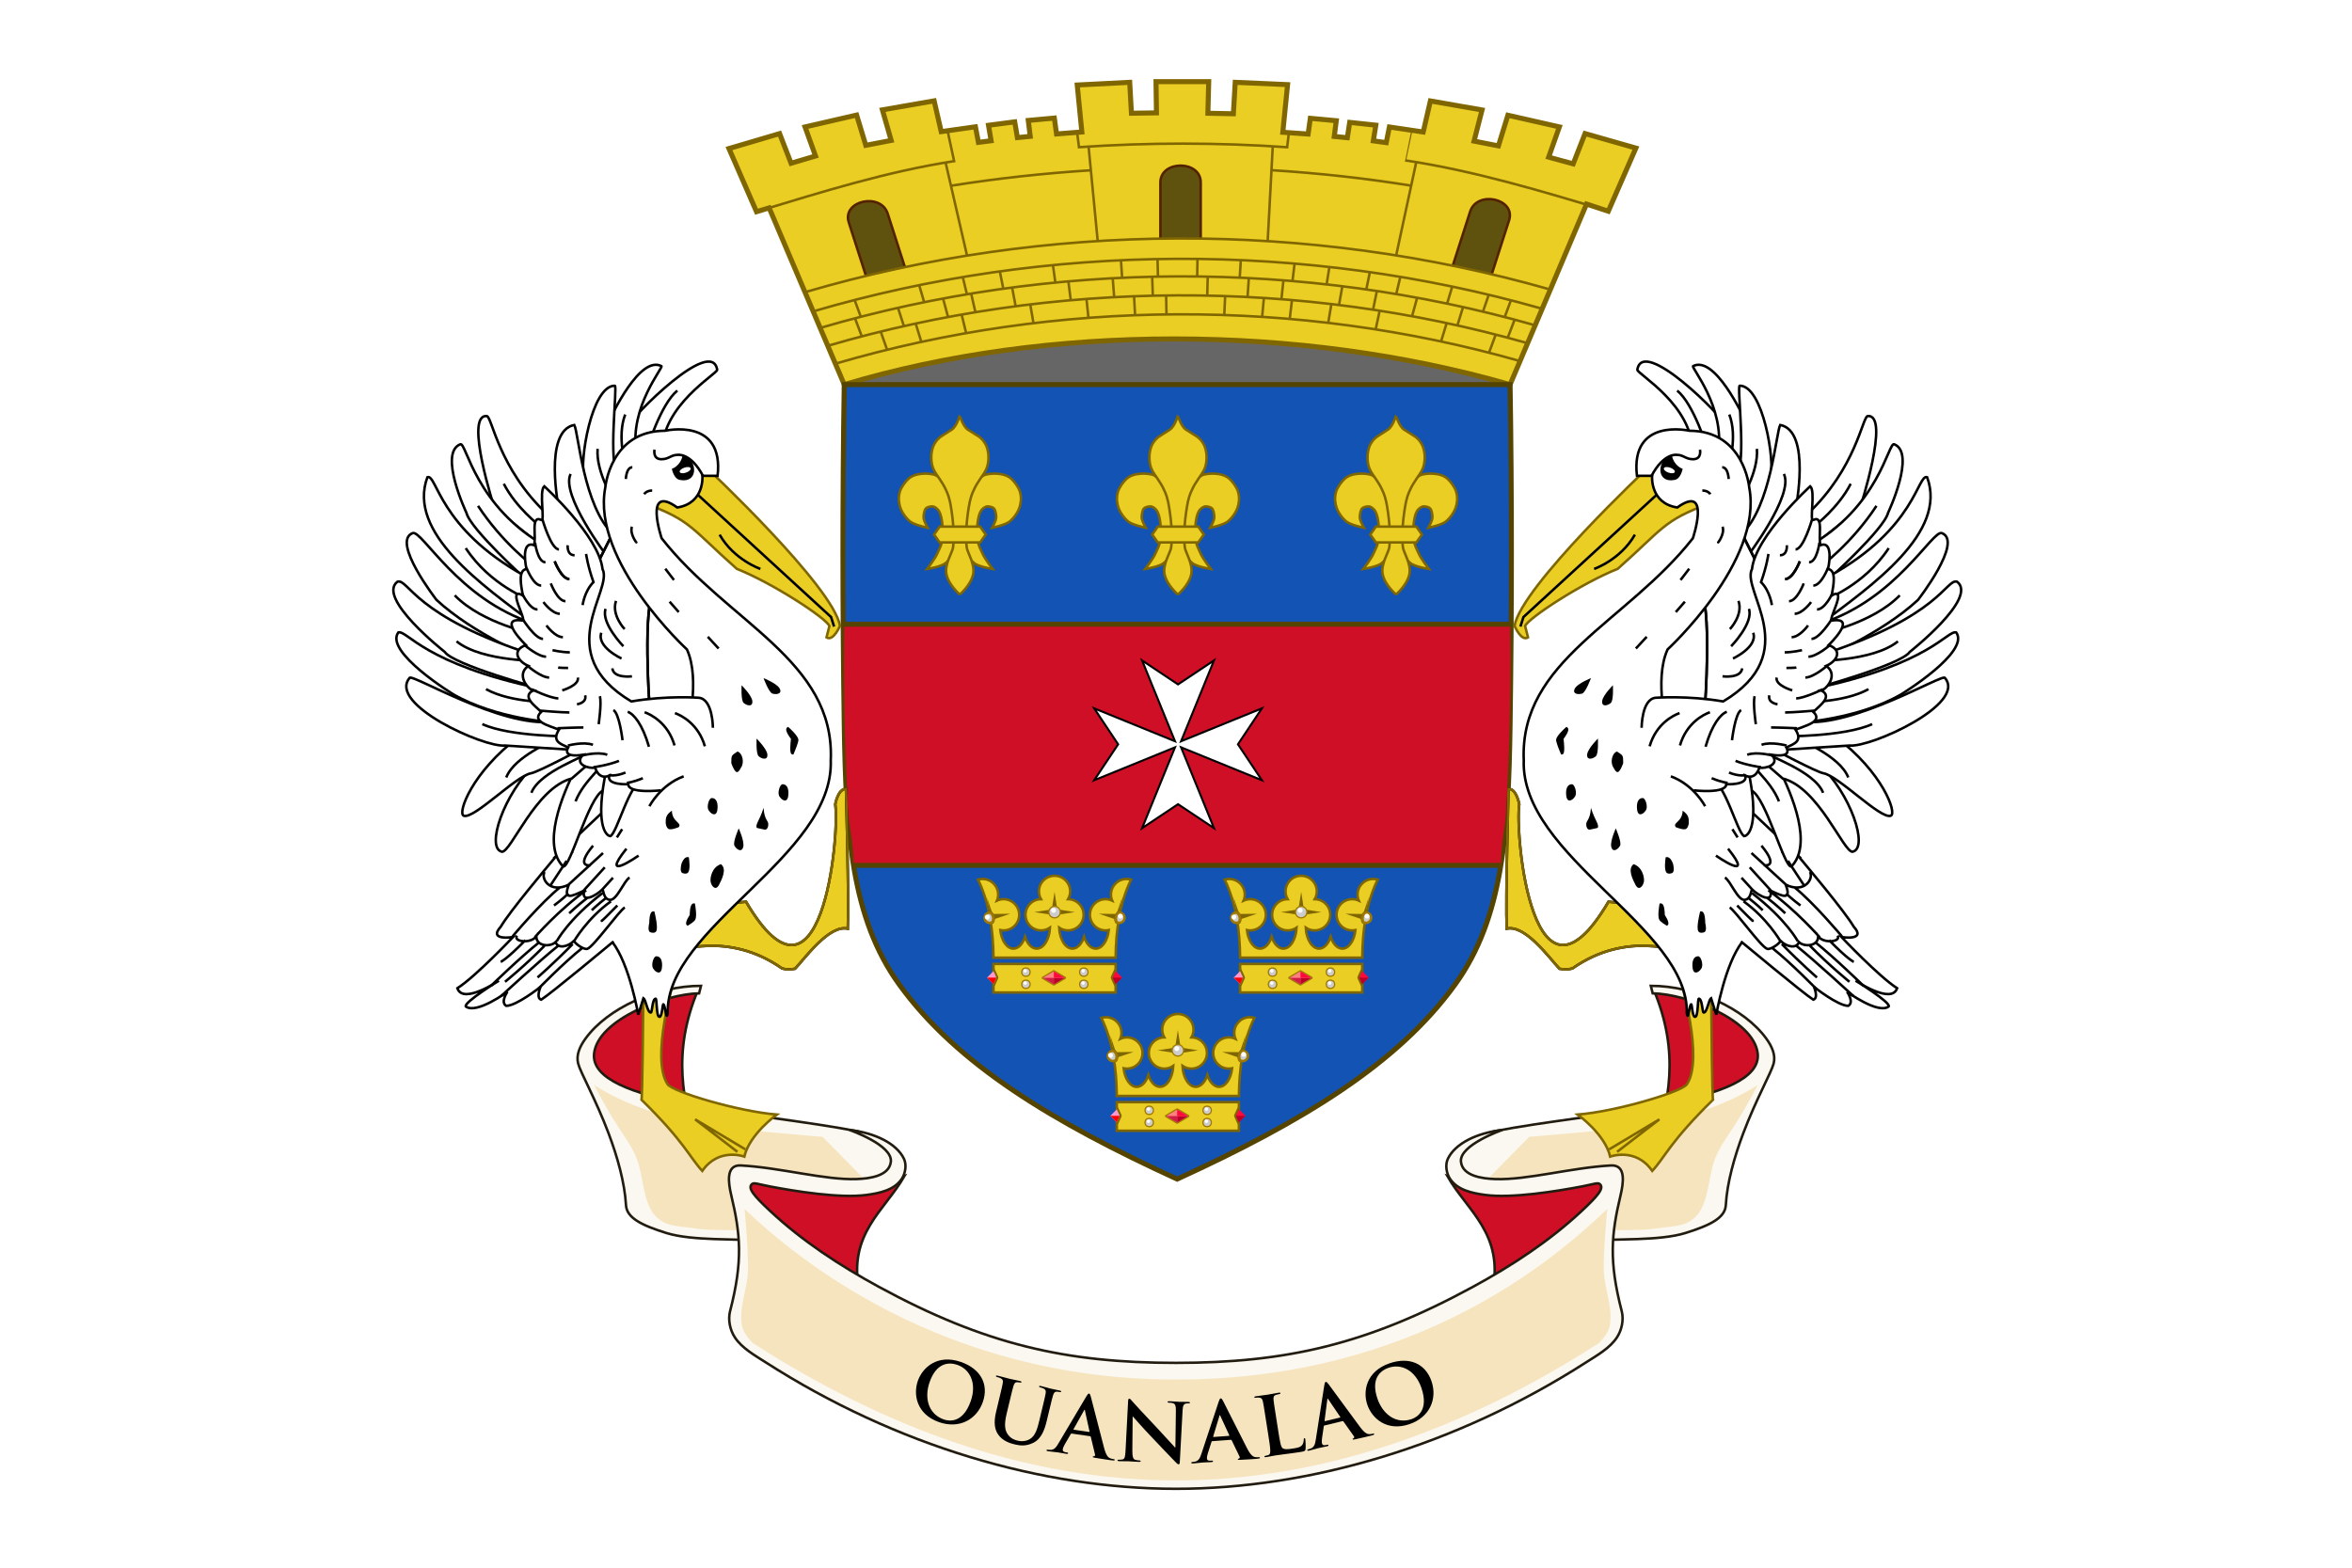 <svg height="300" viewBox="0 0 937.5 625" width="450" xmlns="http://www.w3.org/2000/svg" xmlns:xlink="http://www.w3.org/1999/xlink"><path d="m0 625h937.5v-625h-937.5z" fill="#fff"/><g fill="none"><path d="m659.049 394.35c10.735 25.244 6.121 45.149 0 64.53 15.479-5.609 48.359-21.014 44.419-40.226-6.894-16.818-28.349-20.938-44.419-24.304" fill="#ce0f25"/><path d="m659.049 394.35c10.735 25.244 6.121 45.149 0 64.53 15.479-5.609 48.359-21.014 44.419-40.226-6.894-16.818-28.349-20.938-44.419-24.304z" stroke="#221b0f"/><path d="m604.198 503.635c9.756-3.152 16.456-6.744 32.61-8.985 6.658-.923 24.596.161 34.996-3.075 10.015-3.12 15.813-6.081 16.099-11.106.509-9.006 3.43-19.321 6.961-28.685 5.036-13.362 11.151-24.134 12.095-27.744.891-3.404-.64-6.816-2.896-9.945-8.792-12.194-28.496-21.087-46.054-21.066l.746 2.989c13.518.245 40.244 10.371 41.851 23.915 2.423 20.399-66.544 23.491-104.855 31.064 0 0-9.878 2.456-13.244 5.93-2.384 2.456-3.599 8.816-1.119 11.172 17.52 16.648 22.81 35.536 22.81 35.536" fill="#faf8f0"/><path d="m604.198 503.635c9.756-3.152 16.456-6.744 32.61-8.985 6.658-.923 24.596.161 34.996-3.075 10.015-3.12 15.813-6.081 16.099-11.106.509-9.006 3.43-19.321 6.961-28.685 5.036-13.362 11.151-24.134 12.095-27.744.891-3.404-.64-6.816-2.896-9.945-8.792-12.194-28.496-21.087-46.054-21.066l.746 2.989c13.518.245 40.244 10.371 41.851 23.915 2.423 20.399-66.544 23.491-104.855 31.064 0 0-9.878 2.456-13.244 5.93-2.384 2.456-3.599 8.816-1.119 11.172 17.52 16.648 22.81 35.536 22.81 35.536z" stroke="#221b0f"/><path d="m700.591 432.568c-25.791 16.68-60.626 17.901-91.055 20.664l-19.374 19.696 17.76 26.156s19.784-6.49 30.028-8.074c7.24-1.117 15.374-.115 22.601-1.29 6.188-1.007 11.685-.457 15.823-5.167 4.81-5.48 4.564-15.445 7.103-22.28 1.62-4.356 4.209-7.956 7.579-13.121 5.401-8.283 9.535-16.584 9.535-16.584" fill="#f6e4be"/><path d="m594.856 514.846c4.751-22.985-10-32.042-17.935-45.961 0 0 8.549 3.504 13.076 4.109 8.494 1.134 13.394.96 25.681-1.019 10.059-1.621 18.512-6.689 25.515-3.465.973.448 1.72 1.554 1.867 2.617.454 3.278-1.45 6.64-3.362 9.341-10.493 14.808-44.842 34.378-44.842 34.378" fill="#ce0f25"/><path d="m594.856 514.846c4.751-22.985-10-32.042-17.935-45.961 0 0 8.549 3.504 13.076 4.109 8.494 1.134 13.394.96 25.681-1.019 10.059-1.621 18.512-6.689 25.515-3.465.973.448 1.72 1.554 1.867 2.617.454 3.278-1.45 6.64-3.362 9.341-10.493 14.808-44.842 34.378-44.842 34.378z" stroke="#221b0f"/><path d="m278.37 394.35c-10.736 25.244-6.121 45.149 0 64.53-15.479-5.609-48.36-21.014-44.417-40.226 6.894-16.818 28.347-20.938 44.417-24.304" fill="#ce0f25"/><path d="m278.37 394.35c-10.736 25.244-6.121 45.149 0 64.53-15.479-5.609-48.36-21.014-44.417-40.226 6.894-16.818 28.347-20.938 44.417-24.304z" stroke="#221b0f"/><path d="m333.22 503.635c-9.757-3.152-16.455-6.744-32.608-8.985-6.66-.923-24.596.161-34.996-3.075-10.016-3.12-15.816-6.081-16.1-11.106-.51-9.006-3.431-19.321-6.961-28.685-5.039-13.362-11.154-24.134-12.096-27.744-.89-3.404.64-6.816 2.898-9.945 8.792-12.194 28.499-21.087 46.054-21.066l-.747 2.989c-13.516.245-40.242 10.371-41.851 23.915-2.423 20.399 66.544 23.491 104.856 31.064 0 0 9.876 2.456 13.244 5.93 2.384 2.456 3.599 8.816 1.117 11.172-17.517 16.648-22.81 35.536-22.81 35.536" fill="#faf8f0"/><path d="m333.22 503.635c-9.757-3.152-16.455-6.744-32.608-8.985-6.66-.923-24.596.161-34.996-3.075-10.016-3.12-15.816-6.081-16.1-11.106-.51-9.006-3.431-19.321-6.961-28.685-5.039-13.362-11.154-24.134-12.096-27.744-.89-3.404.64-6.816 2.898-9.945 8.792-12.194 28.499-21.087 46.054-21.066l-.747 2.989c-13.516.245-40.242 10.371-41.851 23.915-2.423 20.399 66.544 23.491 104.856 31.064 0 0 9.876 2.456 13.244 5.93 2.384 2.456 3.599 8.816 1.117 11.172-17.517 16.648-22.81 35.536-22.81 35.536z" stroke="#221b0f"/><path d="m236.83 432.568c25.79 16.68 60.625 17.901 91.054 20.664l19.372 19.696-17.759 26.156s-19.785-6.49-30.029-8.074c-7.239-1.117-15.37-.115-22.601-1.29-6.188-1.007-11.686-.457-15.821-5.167-4.81-5.48-4.564-15.445-7.104-22.28-1.617-4.356-4.207-7.956-7.579-13.121-5.399-8.283-9.533-16.584-9.533-16.584" fill="#f6e4be"/><path d="m342.561 514.846c-4.749-22.985 10-32.042 17.938-45.961 0 0-8.55 3.504-13.08 4.109-8.49 1.134-13.391.96-25.679-1.019-10.057-1.621-18.513-6.689-25.514-3.465-.974.448-1.722 1.554-1.869 2.617-.454 3.278 1.45 6.64 3.362 9.341 10.496 14.808 44.842 34.378 44.842 34.378" fill="#ce0f25"/><path d="m342.561 514.846c-4.749-22.985 10-32.042 17.938-45.961 0 0-8.55 3.504-13.08 4.109-8.49 1.134-13.391.96-25.679-1.019-10.057-1.621-18.513-6.689-25.514-3.465-.974.448-1.722 1.554-1.869 2.617-.454 3.278 1.45 6.64 3.362 9.341 10.496 14.808 44.842 34.378 44.842 34.378z" stroke="#221b0f"/><path d="m305.291 543.188c-4.464-2.861-9.549-5.693-12.377-9.996-1.949-2.965-2.796-7.039-1.904-10.474 5.216-20.094 4.106-30.854.49-46.069-1.167-4.917-2.358-12.341 3.794-12.01 15.78.851 33.471 5.886 46.178 5.431 5.191-.189 12.95-1.221 13.616-6.881.791-6.723-16.472-12.695-16.472-12.695 10.261 1.178 18.752 5.424 21.666 11.428 1.184 2.441.635 5.897-.894 8.141-3.009 4.423-8.734 5.621-14.034 6.331-10.558 1.425-28.455-1.47-38.575-3.412-4.577-.878-6.177-1.598-6.976-.971-2.002 1.577.731 4.762 7.103 10.72 12.891 12.055 27.917 21.872 43.424 30.307 42.229 22.967 74.524 30.305 118.381 30.305 43.855 0 76.149-7.337 118.38-30.305 15.506-8.435 30.531-18.253 43.423-30.307 6.372-5.957 9.108-9.143 7.1-10.72-.794-.626-2.395.094-6.974.971-10.12 1.943-28.017 4.837-38.576 3.413-5.296-.71-11.024-1.909-14.033-6.331-1.529-2.244-2.077-5.7-.891-8.141 2.914-6.004 11.402-10.25 21.664-11.427 0 0-17.262 5.973-16.471 12.695.665 5.66 8.424 6.693 13.615 6.881 12.709.455 30.396-4.58 46.179-5.431 6.152-.331 4.962 7.092 3.792 12.01-3.616 15.215-4.728 25.975.491 46.069.89 3.435.042 7.509-1.905 10.474-2.827 4.304-7.911 7.135-12.378 9.996-51.901 33.279-110.235 50.366-163.416 50.366-53.183-.001-111.518-17.089-163.42-50.368" fill="#faf8f0"/><path d="m305.291 543.188c-4.464-2.861-9.549-5.693-12.377-9.996-1.949-2.965-2.796-7.039-1.904-10.474 5.216-20.094 4.106-30.854.49-46.069-1.167-4.917-2.358-12.341 3.794-12.01 15.78.851 33.471 5.886 46.178 5.431 5.191-.189 12.95-1.221 13.616-6.881.791-6.723-16.472-12.695-16.472-12.695 10.261 1.178 18.752 5.424 21.666 11.428 1.184 2.441.635 5.897-.894 8.141-3.009 4.423-8.734 5.621-14.034 6.331-10.558 1.425-28.455-1.47-38.575-3.412-4.577-.878-6.177-1.598-6.976-.971-2.002 1.577.731 4.762 7.103 10.72 12.891 12.055 27.917 21.872 43.424 30.307 42.229 22.967 74.524 30.305 118.381 30.305 43.855 0 76.149-7.337 118.38-30.305 15.506-8.435 30.531-18.253 43.423-30.307 6.372-5.957 9.108-9.143 7.1-10.72-.794-.626-2.395.094-6.974.971-10.12 1.943-28.017 4.837-38.576 3.413-5.296-.71-11.024-1.909-14.033-6.331-1.529-2.244-2.077-5.7-.891-8.141 2.914-6.004 11.402-10.25 21.664-11.427 0 0-17.262 5.973-16.471 12.695.665 5.66 8.424 6.693 13.615 6.881 12.709.455 30.396-4.58 46.179-5.431 6.152-.331 4.962 7.092 3.792 12.01-3.616 15.215-4.728 25.975.491 46.069.89 3.435.042 7.509-1.905 10.474-2.827 4.304-7.911 7.135-12.378 9.996-51.901 33.279-110.235 50.366-163.416 50.366-53.183-.001-111.518-17.089-163.42-50.368z" stroke="#221b0f"/><path d="m637.419 535.408s3.499-3.49 4.145-6.447c1.611-7.385-2.131-15.006-2.303-22.563-.185-8.148 1.383-24.404 1.383-24.404-20.186 19.274-75.825 68.013-171.934 68.013-93.4 0-151.749-48.739-171.935-68.013 0 0 1.565 16.256 1.381 24.404-.17 7.556-3.915 15.178-2.301 22.563.645 2.958 4.143 6.448 4.143 6.448 52.923 33.996 109.461 54.795 168.712 54.795 59.249-.001 115.788-20.8 168.709-54.796" fill="#f6e4be"/></g><path d="m365.845 550.515c1.832-5.256 7.756-10.813 17.201-7.524 7.839 2.731 11.168 8.888 8.714 15.929-2.452 7.039-9.43 10.85-17.426 8.066-9.036-3.147-10.385-11.03-8.489-16.471m21.111 8.006c2.399-6.886-.174-12.572-5.338-14.371-3.62-1.261-8.43-.731-11.098 6.925-2.227 6.395-.374 12.729 5.671 14.831 2.205.77 7.669 1.502 10.765-7.385"/><path d="m398.135 558.267c1.155-4.813 1.368-5.697 1.545-6.727.195-1.091.056-1.659-.961-2.138-.245-.126-.787-.29-1.241-.399-.356-.085-.536-.193-.484-.418.054-.22.296-.23.783-.11 1.719.41 3.737.996 4.71 1.229.779.188 2.844.583 4.011.859.487.117.699.236.646.456-.054.224-.264.24-.589.16-.355-.082-.557-.1-.961-.128-.915-.052-1.304.423-1.634 1.515-.307.997-.521 1.884-1.675 6.696l-1.064 4.431c-1.101 4.59-.624 6.745.661 8.395 1.178 1.519 2.639 2.004 3.741 2.269 1.428.341 3.284.319 4.885-.639 2.201-1.311 2.982-4.137 3.764-7.397l.95-3.958c1.154-4.811 1.366-5.697 1.545-6.726.194-1.092.056-1.661-.961-2.138-.245-.125-.789-.29-1.144-.375-.357-.086-.537-.198-.484-.418.053-.223.295-.23.75-.12 1.653.396 3.673.981 3.705.989.389.095 2.455.489 3.72.79.454.109.665.226.612.448-.054.223-.264.24-.652.145-.356-.085-.559-.1-.964-.13-.912-.051-1.301.424-1.632 1.516-.307.999-.52 1.884-1.675 6.695l-.813 3.388c-.842 3.516-2.096 7.164-5.366 8.79-2.765 1.38-5.184 1.167-7.291.664-1.719-.413-4.809-1.255-6.673-3.913-1.305-1.852-1.975-4.491-.874-9.081z"/><path d="m427.129 571.524c-.165-.025-.24.031-.334.215l-2.416 4.159c-.445.759-.72 1.509-.776 1.897-.084.579.153 1.04 1.176 1.188l.495.07c.396.056.485.135.459.329-.037.258-.245.294-.607.241-1.056-.153-2.463-.45-3.485-.598-.363-.052-2.191-.216-3.908-.462-.429-.061-.618-.153-.581-.412.029-.194.169-.239.434-.201.296.044.764.079 1.031.083 1.548.025 2.331-.981 3.222-2.497l11.15-18.791c.53-.879.779-1.204 1.107-1.156.298.042.454.361.679 1.15.537 1.886 3.967 15.532 5.378 20.734.838 3.081 1.73 3.668 2.399 3.929.481.167.972.27 1.369.326.264.038.424.095.391.321-.036.258-.343.28-1.564.102-1.189-.17-3.598-.515-6.229-.959-.589-.115-.985-.172-.952-.399.027-.193.169-.239.504-.224.24-.031.513-.288.403-.698l-1.688-7.019c-.043-.169-.132-.25-.298-.271zm6.962-.647c.166.025.214-.066.192-.169l-1.832-8.354c-.014-.134-.022-.3-.123-.315-.097-.014-.187.138-.239.265l-4.17 7.46c-.051.122-.033.225.1.244z"/><path d="m451.349 578.297c-.025 2.54.378 3.401 1.036 3.654.559.214 1.191.27 1.724.288.366.016.565.089.557.282-.01.259-.311.315-.777.299-2.166-.079-3.495-.225-4.129-.246-.3-.011-1.869.028-3.601-.034-.434-.015-.732-.057-.721-.351.006-.195.21-.254.542-.241.433.016 1.034.005 1.505-.109.876-.23 1.043-1.167 1.179-3.996l.991-19.151c.024-.65.14-1.101.472-1.089.366.014.653.446 1.196 1.05.385.441 5.261 5.826 9.955 10.719 2.186 2.295 6.515 7.141 7.063 7.683l.167.005.193-14.619c.039-1.985-.239-2.614-1.026-2.969-.493-.211-1.292-.242-1.757-.259-.401-.013-.531-.115-.524-.311.01-.26.378-.28.878-.26 1.731.063 3.329.219 4.025.244.368.014 1.639-.039 3.27.017.435.015.768.06.757.321-.007.194-.211.286-.61.27-.334-.012-.601-.022-1.005.063-.943.226-1.232.901-1.333 2.721l-1.107 20.513c-.026.716-.167 1.005-.469.994-.366-.013-.754-.386-1.107-.758-2.029-2.028-6.139-6.443-9.482-9.917-3.506-3.644-7.06-7.746-7.638-8.386l-.1-.003z"/><path d="m483.181 574.563c-.169.014-.229.081-.281.283l-1.472 4.578c-.273.836-.383 1.627-.353 2.019.041.584.371.984 1.404.907l.499-.035c.396-.028.503.027.516.224.019.259-.175.339-.541.365-1.064.078-2.502.084-3.533.161-.365.024-2.189.255-3.916.381-.431.033-.636-.018-.656-.279-.013-.194.114-.269.381-.29.3-.02.762-.085 1.025-.138 1.516-.307 2.066-1.456 2.614-3.128l6.88-20.739c.331-.971.505-1.342.837-1.367.3-.022.52.256.908.98.926 1.727 7.195 14.326 9.681 19.106 1.479 2.83 2.475 3.215 3.185 3.328.505.06 1.007.057 1.406.028.268-.02.435 0 .452.227.018.261-.276.346-1.509.438-1.195.086-3.623.264-6.288.39-.6.014-1.002.041-1.016-.185-.015-.195.114-.269.444-.328.228-.081.44-.39.244-.768l-3.147-6.495c-.079-.159-.184-.214-.349-.204zm6.665-2.116c.166-.014.191-.113.152-.208l-3.575-7.769c-.043-.128-.09-.289-.189-.281s-.155.174-.176.306l-2.481 8.178c-.024.134.018.229.15.219z"/><path d="m509.529 570.608c.65 4.115.999 6.334 1.781 6.804.635.396 1.527.486 4.095.081 1.746-.274 3.027-.509 3.714-1.506.329-.481.583-1.445.551-2.066-.011-.291.024-.497.289-.537.229-.039.286.119.347.503.056.355.206 2.804.088 3.78-.085.737-.225.925-1.939 1.194-2.37.371-4.094.576-5.58.781-1.493.166-2.684.319-4.034.534-.363.056-1.088.173-1.872.328-.757.119-1.604.319-2.263.422-.429.068-.675.006-.711-.217-.024-.162.091-.279.488-.341.494-.079.879-.204 1.166-.315.639-.232.691-.968.676-1.919-.049-1.378-.448-3.917-.912-6.876l-.891-5.661c-.768-4.889-.909-5.79-1.137-6.807-.236-1.083-.581-1.556-1.704-1.609-.275-.025-.674.005-1.103.074-.363.054-.569.023-.605-.201-.035-.225.185-.325.679-.405 1.549-.244 3.638-.474 4.528-.612.791-.126 3.179-.601 4.466-.802.46-.073.701-.045.735.181.037.225-.151.321-.545.384-.364.056-.886.171-1.271.299-.864.299-1.041.888-.93 2.024.096 1.04.237 1.941 1.006 6.83z"/><path d="m527.885 568.32c-.16.04-.209.119-.23.324l-.699 4.759c-.132.87-.11 1.667-.018 2.046.137.57.529.91 1.534.667l.486-.117c.389-.096.502-.054.547.134.061.254-.119.364-.474.451-1.037.251-2.452.493-3.459.738-.356.086-2.116.611-3.802 1.02-.42.103-.631.086-.691-.167-.045-.189.069-.284.327-.347.291-.069.739-.21.99-.306 1.445-.55 1.8-1.775 2.064-3.515l3.381-21.584c.166-1.01.276-1.409.6-1.486.291-.069.555.166 1.055.816 1.2 1.552 9.452 12.95 12.69 17.258 1.923 2.55 2.969 2.766 3.69 2.759.506-.024 1-.109 1.39-.204.26-.061.43-.071.484.151.059.254-.215.388-1.415.677-1.166.282-3.531.855-6.14 1.421-.591.109-.98.203-1.034-.019-.048-.189.069-.285.384-.395.212-.119.37-.459.116-.799l-4.173-5.889c-.103-.141-.216-.182-.376-.143zm6.229-3.183c.162-.039.171-.141.116-.228l-4.804-7.075c-.06-.119-.134-.27-.23-.246-.096.025-.125.198-.128.33l-1.1 8.472c-.004.134.054.222.183.19z"/><path d="m545.004 560.026c-1.8-5.266-.558-13.291 8.909-16.526 7.857-2.681 14.272.115 16.683 7.17 2.409 7.055-.735 14.355-8.75 17.09-9.056 3.096-14.98-2.279-16.842-7.734m21.562-6.706c-2.358-6.901-7.889-9.794-13.064-8.025-3.629 1.237-7.089 4.621-4.47 12.291 2.188 6.409 7.553 10.253 13.611 8.184 2.209-.754 6.966-3.546 3.923-12.45"/><path d="m600.99 134.593h-264.476v18.726h264.476z" fill="#666"/><path d="m600.99 134.593h-264.476v18.726h264.476z" fill="none" stroke="#520"/><g fill="#5e520e" stroke="#520"><path d="m336.514 153.318-29.936-70.443-5.031 1.529-10.99-25.175 20.187-5.964 4.571 11.818 9.746-2.889-4.171-11.585 20.56-4.742 3.655 12.07 10.121-1.949-3.503-12.188 20.62-3.595 2.823 12.279 13.641-1.932 1.185 6.206 5.063-.641-1.04-6.175 10.45-1.36 1.066 6.281 5.11-.515-.769-6.331 10.382-.948.872 6.326 10.099-.775-1.841-18.731 20.92-1.069.684 12.324 9.976-.152-.18-12.441 21.006.001-.323 12.592 10.155.208.739-12.533 20.871.917-1.906 18.997 10.095.699.876-6.261 10.35.95-.821 6.271 5.219.511.944-6.116 10.415 1.115-1 6.25 5.158.716 1.247-6.245 13.487 1.995 2.859-12.379 20.592 3.594-3.194 12.415 9.72 1.908 3.766-12.221 20.524 4.649-4.271 12.059 9.779 2.671 4.725-12.066 20.263 5.779-10.989 25.176-8.674-2.857-30.483 71.973c-84.189-24.222-184.104-24.323-265.399-.001" fill="#eace24" stroke="#806600" stroke-width="2"/><path d="m462.536 95.047v-22.326c0-8.93 16.066-8.93 16.066 0v22.326"/><path d="m345.25 110.217-6.93-21.565c-2.771-8.625 12.746-12.092 15.519-3.466l6.929 21.565"/><path d="m579.064 105.929 6.929-21.564c2.775-8.626 18.29-5.16 15.519 3.465l-6.931 21.565"/><path d="m514.974 119.629-.915 7.759m-180.992 17.585c88.135-25.836 184.129-26.221 272.559-1.09m-275.756-5.987c90.111-26.456 188.276-26.865 278.703-1.165m-281.552-6.015c92.091-27.003 192.401-27.375 284.776-1.056m-287.687-5.514c93.783-27.525 195.94-27.951 290.05-1.212m-64.204.807-1.609 7.573m47.759 2.274-2.605 7.077m-16.872-11.816-2.204 7.189m-25.601-20.042-1.526 7.467m17.573-4.766-1.971 7.166m20.266-3.454-2.198 7.155m22.742-2.061-2.72 7.089m-22.142-20.316-1.96 6.535m25.408-1.22-2.536 6.84m-6.342-8.928-2.266 6.595m-33.02-13.54-1.626 6.79m-10.438-9.068-1.464 7.136m-40.835 3.524-.689 7.505m27.589-5.137-1.236 7.325m-31.647-17.767-.525 7.583m14.328-6.814-.804 7.483m24.235-4.805-1.284 7.229m-3.831-15.16-1.091 6.825m-12.795-8.075-.854 7.013m-20.546-8.799-.442 7m-129.146 18.778 2.147 6.95m121.167-18.048-.356 7.741m-136.884 6.596 2.505 7.096m79.461-20.279.79 7.59m18.186-8.426.397 7.355m-41.808-4.455 1.295 7.516m52.895-10.734.135 7.47m-81.654-.092 1.8 7.411m-27.173-10.098 2.351 7.265m15.617-10.97 1.938 7.189m9.263-9.159 1.699 7.427m14.613-9.89 1.386 7.331m21.084-9.548.944 7.518m16.71-8.856.589 7.699m15.14-8.234.246 7.474m21.902-7.933-.21 7.471m-140.382 9.467 2.734 7.245m133.758-31.169-.118 7.185m-15.818-6.994.184 6.9m-14.752-6.331.457 6.908m-27.547-4.82.981 7m-22.152-4.612 1.342 6.74m-16.139-4.562 1.655 6.865m-19.03-3.658 1.927 6.596m-27.806-1.049 2.599 7.026m213.407-24.418 8.036-37.306m-243.474 51.917c95.924-28.114 200.404-28.491 296.615-1.075m-110.877-47.511c18.643 1.164 37.333 3.221 55.693 6.163m-48.753-21.106-.69 5.793c-27.5-1.91-55.476-1.919-82.977-.013l-.737-5.916m-50.095 21.258c18.179-2.916 37.099-4.966 55.557-6.138m-57.913-3.206 8.567 37.223m52.087-5.791-3.638-37.683m73.407-.076-2.018 37.784m-127.596-44.01 2.61 12.115c-26.975 4.16-52.976 12.363-78.764 20.163m260.99-32.49s-2.528 11.995-2.527 11.996c27.659 4.176 54.641 12.294 81.062 20.292" fill="none" stroke="#806600"/></g><path d="m336.514 153.317c-.704 45.093-.662 90.191 0 135.284.636 43.444 2.766 77.346 21.895 103.856 23.042 31.931 61.427 54.975 110.806 77.616 49.376-22.641 87.764-45.685 110.806-77.616 19.126-26.51 21.258-60.413 21.894-103.856.664-45.092.704-90.191 0-135.284z" fill="#1353b4" stroke="#540" stroke-width="2"/><path d="m598.216 344.999c.088-11.274 2.433-16.629 2.434-27.901 1.169-22.626 1.618-45.096 1.265-67.644h-265.401c-.354 22.548.094 44.817 1.262 67.644.004 11.272 2.416 16.628 2.501 27.901z" fill="#ce0f25"/><path d="m336.135 248.863h266.159m-262.188 96.136h258.111" fill="none" stroke="#540" stroke-width="2"/><path d="m436.14 311.056 32.228-13.13-13.13 32.229 14.324-9.548 14.325 9.548-13.131-32.229 32.229 13.13-9.55-14.323 9.55-14.324-32.229 13.13 13.131-32.228-14.325 9.549-14.324-9.549 13.13 32.228-32.228-13.13 9.549 14.324z" fill="#fff" stroke="#000" stroke-width=".805"/><g id="a" fill="#fff" stroke="#000"><path d="m256.42 398.03c-.345 39.061-.69 40.443-.69 40.443 17.109 16.765 19.139 22.906 24.195 28.346 6.567-9.507 16.764-5.705 16.764-5.705 2.075-8.986 12.964-16.764 12.964-16.764-15.209-1.209-41.48-8.989-43.554-12.099-6.888-10.332 2.592-41.651 2.592-41.651z" fill="#eace24" stroke="none"/><path d="m256.42 398.03c-.345 39.061-.69 40.443-.69 40.443 17.109 16.765 19.139 22.906 24.195 28.346 6.567-9.507 16.764-5.705 16.764-5.705 2.075-8.986 12.964-16.764 12.964-16.764-15.209-1.209-41.48-8.989-43.554-12.099-6.888-10.332 2.592-41.651 2.592-41.651z" fill="none" stroke="#806600"/><path d="m293.936 459.211-16.865-12.953 20.042 11.975" fill="#eace24" stroke="none"/><path d="m293.936 459.211-16.865-12.953 20.042 11.975" fill="none" stroke="#806600"/><path d="m268.904 379.505s21.131-8.626 42.788 6.57c2.069.604 3.581.427 5.227.141 4.186-4.489 13.681-17.685 21.014-15.974.54-11.15-.734-55.728-.734-55.728-3.176-.124-4.277 6.11-4.277 6.11 1.834 12.709-5.5 89.948-35.563 38.862l-21.265 2.2z" fill="#eace24"/><path d="m268.904 379.505s21.131-8.626 42.788 6.57c2.069.604 3.581.427 5.227.141 4.186-4.489 13.681-17.685 21.014-15.974.54-11.15-.734-55.728-.734-55.728-3.176-.124-4.277 6.11-4.277 6.11 1.834 12.709-5.5 89.948-35.563 38.862l-21.265 2.2z" fill="none" stroke="#806600"/><path d="m257.333 200.842c18.148 6.567 18.375 10.037 36.347 25.937 14.345 5.705 35.71 19.692 36.92 22.804l-1.164 4.543c2.766 1.727 5.378-4.644 5.378-4.644-2.765-15.729-53.276-63.103-53.276-63.103l-22.249 4.685z" fill="#eace24" stroke="none"/><path d="m257.333 200.842c18.148 6.567 18.375 10.037 36.347 25.937 14.345 5.705 35.71 19.692 36.92 22.804l-1.164 4.543c2.766 1.727 5.378-4.644 5.378-4.644-2.765-15.729-53.276-63.103-53.276-63.103l-22.249 4.685z" fill="none" stroke="#806600"/><path d="m274.395 193.804 56.861 52.195 1.211 3.802" fill="none"/><path d="m286.838 213.161c5.704 10.025 16.248 13.654 16.248 13.654" fill="none"/><path d="m263.87 180.412c-.244-18.82 21.999-31.285 21.999-32.996-2.201-13.415-33.976 18.575-35.688 22.731-1.964 6.064 2.445 13.443 2.445 13.443"/><path d="m269.981 155.725c-6.6 5.377-11.976 22.976-11.976 22.976"/><path d="m253.604 180.168c-2.688-18.088 11-33.73 10.022-34.219-8.411-4.205-19.311 18.086-22.487 25.42l4.155 24.93"/><path d="m249.205 165.258c-3.423 8.799.244 20.775.244 20.775"/><path d="m246.516 189.7c-4.4-4.399-.245-35.929-1.467-35.929-9.288 0-14.175 30.307-12.22 36.663 6.342 20.614 11.487 24.197 11.487 24.197"/><path d="m238.206 178.946c-.734 9.289 6.599 20.776 6.599 20.776"/><path d="m244.316 212.92c-11.731-10.999-13.766-40.511-15.397-43.506-12.553 2.445-6.11 33.73-6.11 33.73.244 2.444 16.62 21.998 16.62 21.998"/><path d="m227.451 188.967c-4.155 8.31 14.665 32.998 14.665 32.998"/><path d="m258.982 282.823s-3.178-42.528 2.199-48.882l-15.886-23.465-20.531 40.817 18.575 33.975z"/><path d="m258.982 282.823s-3.178-42.528 2.199-48.882l-15.886-23.465-20.531 40.817 18.575 33.975z" fill="none"/><path d="m244.026 375.503c6.966 8.92 10.37 29.036 10.37 29.036l2.074-6.569c.978.611 1.571 5.705 2.938 5.705.611 0 .504-5.251 1.901-5.533.611-.12.206 7.26 1.556 7.26 1.1 0 1.188-5.256 1.555-5.013.864.575 1.035 6.978 1.729 3.63-.977-34.341 66.34-62.443 64.985-100.936 1.711-39.839-41.135-54.959-67.405-88.488 0 0-7.381-21.987 6.221-12.271 11-1.711 10.025-12.616 10.025-12.616h6.049c2.69-23.464-20.912-17.974-20.912-17.974-21.875 0-23.85 22.64-23.85 22.64-5.622 29.454 32.542 64.53 32.542 64.53 5.621 12.221-.05 33.295-.05 33.295l-53.114 50.04"/><path d="m221.253 341.843c-2.934 3.545-18.003 21.403-21.669 27.635-5.191 5.723 4.9 4.113 4.9 4.113s-14.922 15.775-22.17 20.389c2.225 6.675 16.536-2.994 16.536-2.994s-13.933 8.555-13.198 10.266c4.251 3.244 16.619-5.865 16.619-5.865s-2.954 4.154-.489 5.621c4.156 0 13.687-7.576 13.687-7.576s-1.955 4.399.245 5.131c3.974-2.505 28.843-23.221 28.843-23.221"/><path d="m230.855 331.268s-7.432 9.851-2.42 8.296" fill="none"/><path d="m229.809 305.698c-6.049 11.753-13.77 31.131-5.359 39.75 2.766.865 10.145-27.608 15.901-30.245.864-2.936 4.666-15.899 4.666-15.899"/><path d="m239.184 304.332c3.173 0-6.347 6.356-9.778 15.154"/><path d="m241.734 306.564c-4.666 21.949-.345 26.615 1.556 26.789 2.765-1.385 7.605-21.434 13.135-22.643"/><path d="m218.056 204.938c-19.356-18.148-21.95-38.886-24.024-39.061-9.135-.76 3.111 36.815 3.111 36.815l23.159 18.492"/><path d="m214.986 209.499s-9.286-7.089-14.176-16.621"/><path d="m218.056 218.074c-28.69-15.901-32.147-41.825-34.566-40.962-8.834 3.489 2.419 27.309 2.419 27.309 1.556 6.567 24.37 27.134 24.37 27.134"/><path d="m212.542 225.63s-12.22-9.044-21.997-23.954"/><path d="m209.242 229.653c-34.393-19.01-35.085-40.789-38.887-39.405-8.168 22.139 21.776 43.034 42.862 58.762"/><path d="m211.076 239.073s-15.644-5.621-25.421-20.531"/><path d="m212.526 248.491c-29.9-9.505-44.336-37.371-48.048-35.949-8.641 3.284 9.506 26.616 9.506 26.616 14.69 13.654 38.887 23.678 38.887 23.678"/><path d="m213.276 252.761s-20.776-3.911-32.02-15.4"/><path d="m212.699 261.108c-47.874-15.383-49.775-30.418-54.269-29.209-8.525 6.483 18.839 27.999 18.839 27.999 3.455 5.184 38.369 14.691 38.369 14.691"/><path d="m216.453 263.516s-24.198.489-34.463-7.822"/><path d="m214.945 274.417c-45.8-9.68-52.54-23.16-56.171-22.295-5.724 7.781 21.951 24.713 21.951 24.713 17.11 9.852 40.269 11.234 40.269 11.234"/><path d="m220.119 279.89s-16.131.489-26.398-5.132"/><path d="m213.562 304.487c-12.788 11.753-20.047 33.695-13.48 35.086 3.629.171 13.48-25.581 27.826-29.208l9.159-7.952"/><path d="m231.851 301.155c3.171 0-16.614 6.112-20.043 14.911"/><path d="m206.822 293.773c-18.665 13.999-24.637 30.557-21.948 31.455 4.147 1.383 20.745-15.871 26.789-16.939 2.938-.518 20.394-9.85 20.394-9.85"/><path d="m218.164 295.533c3.171 0-12.948 5.621-16.376 14.423"/><path d="m220.131 287.724c-20.394 2.419-56.17-19.357-56.861-17.456-8.879 10.401 29.554 27.826 38.022 26.961l30.072 1.901"/><path d="m228.184 293.577s-24.686.246-35.93-4.886"/><path d="m284.156 290.157s0-11.488-5.621-11.977c0 0-12.71-.976-26.886 1.467-32.424-19.357-7.024-44.221-11.489-52.795-1.466-13.198-23.219-32.997-23.219-32.997-2.2 1.957.443 14.277-1.223 13.444-4.399-2.199-1.686 7.485-2.933 10.021-4.155-1.466-3.942 4.823-2.933 9.532-3.422.49-2.201 6.355-1.467 10.511-6.71-3.691 2.031 10.464-.245 10.02-10.265-1.467 1.467 9.778 1.467 9.778-5.866 2.2-3.126 6.563.979 8.31-5.134 3.666.121 9.519 1.954 9.778-4.644 2.443.524 5.976 3.177 8.554-4.155 3.911 3.422 5.581 7.09 7.087-2.934 4.644.515 5.648 3.665 7.088-1.955 3.666 2.856 3.394 5.865 2.935-3.665 3.91 2.445 5.621 4.889 5.13 0 0 1.304 5.074 5.623 3.179-1.221 3.913 7.578 3.423 7.578 3.423 0 3.914 12.954 2.445 12.954 2.445"/><g fill="none"><path d="m221.087 223.77s2.689 7.088 5.866 7.088"/><path d="m216.209 207.054s3.421 11.978 6.599 11.978"/><path d="m213.276 216.342s.978 7.821 4.154 7.821"/><path d="m209.854 226.363s2.689 7.088 5.865 7.088"/><path d="m208.142 236.628s2.934 6.355 6.111 6.355"/><path d="m208.387 246.894s4.889 7.821 8.065 7.821"/><path d="m209.365 257.405s5.132 4.4 8.31 4.4"/><path d="m210.586 265.714s5.132 4.4 8.31 4.4"/><path d="m211.809 274.758s7.576 3.666 10.754 3.666"/><path d="m215.23 283.313s8.555.734 11.732.734"/><path d="m222.205 290.33s7.173-.304 10.349-.304"/><path d="m226.354 297.244s6.136-1.688 10.004-.304"/><path d="m232.057 301.218s6.134-1.689 10.004-.304"/><path d="m236.55 305.884s5.963-.82 10.176-2.551"/><path d="m242.6 308.996s2.504.732 6.719-.994"/><path d="m249.859 312.105s2.16-.13 6.375-1.856"/><path d="m280.26 189.816c-5.011-9.505-10.198-8.468-10.198-8.468-2.591 0-3.456 1.728-6.394 1.728-3.63 0-2.765-3.803-2.765-3.803"/></g><path d="m272.137 181.521c-1.037 4.494-4.338 5.366-4.338 5.366s.716 4.289 3.474 4.485c5.065.907 6.719-3.649 4.32-7.605-.862-1.037-3.456-2.246-3.456-2.246" fill="#000" stroke="none"/><path d="m275.279 186.708c.164.554-.675 1.33-1.875 1.731-1.2.404-2.306.279-2.47-.276 0 0-.001-.001-.001-.003-.164-.555.676-1.33 1.875-1.732 1.201-.401 2.306-.277 2.471.277z" stroke="none"/><path d="m206.061 373.022c-1.589 2.566 5.745 3.248 7.7.244 0 4.156 5.665 4.314 7.699 2.322.855 2.689 4.813 2.003 7.333-.489.428 1.16 4.014 3.647 5.339 3.17 2.59-.934 12.71-15.254 14.909-16.475m-53.271 31.175s11.623-11.319 19.226-17.367m-15.251 21.515s15.289-14.13 22.894-20.179m-8.203 17.414s10.156-10.464 17.76-16.512m-27.871-4.548s11.356-13.535 18.961-19.584m-10.099 19.944s9.546-10.953 20.45-18.711m-11.747 20.345s4.499-8.628 18.214-19.196m-11.248 19.075s5.22-9.049 14.658-15.831m-15.253 17.043c-7.778 7.95-14 13.309-14 13.309m2.768-12.617c-7.779 7.95-15.727 14.345-15.727 14.345m8.121-16.592c-7.778 7.95-9.851 8.643-9.851 8.643m17.488-35.853c-1.59 2.566 2.004 8.781 9.663 5.086-2.42 6.402 1.171 4.66 6.145 2.324-1.392 5.452 4.813 2 7.331-.49.427 1.161.557 3.995 2.919 4.21 2.743.249 5.623-7.651 7.824-8.871m-24.471 2.943 13.889-12.731m-21.279 13.4 6.761-10.289m6.872 11.744 8.338-9.151m-1.109 8.957 4.392-4.809m-17.801 6.22c-1.729 1.902-5.704 4.84-5.704 4.84m13.135-2.937c-3.803 2.938-7.085 6.05-7.085 6.05m19.184-3.113c-7.778 7.95-6.049 5.876-6.049 5.876m1.9-9.16c-3.803 2.939-6.049 5.185-6.049 5.185m13.826-24.542c-11.061 13.827 4.84 2.765 4.84 2.765m-19.092 3.824s-6.486 1.188.945-7.799m11.58-6.567-2.074 3.284m-.352-94.299c-1.955 5.621 3.423 11.244 3.423 11.244m-7.578-8.066c-1.956 5.621 7.086 14.909 7.086 14.909m-8.799-5.378c-1.954 5.623 8.066 10.266 8.066 10.266m-3.665 3.911c.489 4.155 7.821 3.177 7.821 3.177m-18.282-48.787s.624 4.735 2.939 11.235c-3.63 3.629-4.32 9.159-4.32 9.159m-11.143-17.462s2.689 7.088 5.866 7.088m-7.421 1.728s2.689 7.088 5.866 7.088m-8.804.343s3.38 4.669 6.557 4.669m-5.348 4.664s3.381 4.669 6.559 4.669m-4.139 5.182s3.726.866 6.903.866m-4.656 6.047s.787.175 3.965.175m-.163-48.912s-.423 3.978 2.756 3.978m.948 59.408s3.972-.463 3.272-3.561m-9.148-1.968s6.91-2.019 6.213-5.117m8.305 18.596s1.208-8.066.509-11.166m8.997 17.562s-1.213-10.66-3.639-12.031m14.181 14.622c-2.591-8.986-6.051-13.079-8.478-13.932m18.676 13.415c-2.592-8.987-9.509-12.387-11.936-13.241m24.033 13.584c-2.592-8.986-9.506-12.387-11.934-13.238m3.471 25.212c-9.333 3.456-13.653 11.925-13.653 11.925m1.102-125.862c-2.445 0-3.178 1.466-3.178 1.466m-4.888 12.954c-1.037 2.938 2.23 6.975 1.711 6.111m-1.55-29.802c-2.421 0-2.594 4.666-2.594 4.666m15.73 35.776 3.456 4.494m-1.729 8.641 3.629 4.147m11.58 9.852 4.321 4.667" fill="none"/><path d="m304.346 270.347s2.054 5.674 3.519 6.162c0 0 1.666.56 2.766-.172 1.001-.668 0-2.075 0-2.075-1.342-1.955-6.285-3.915-6.285-3.915m-8.745 2.846s-.339 6.024.819 7.049c0 0 1.313 1.17 2.611.926 1.184-.221.815-1.908.815-1.908-.47-2.326-4.245-6.067-4.245-6.067m5.988 21.264s-.338 6.024.82 7.05c0 0 1.313 1.167 2.611.926 1.181-.222.814-1.909.814-1.909-.47-2.326-4.245-6.067-4.245-6.067m14.788 6.038-.13.301h-.329c-.2 0-.387-.087-.527-.246-.636-.721-.359-3.964-.116-5.977-.627-.818-2.075-2.852-1.885-3.942.05-.286.199-.513.43-.658l.317-.198.28.248c.368.326 3.603 3.232 3.83 4.825.133.922-1.398 4.555-1.87 5.647zm-32.675 17.667c-1.099 0-2.07 3.32-1.346 4.689 0 0 .816 1.555 2.118 1.785 1.185.209 1.434-1.5 1.434-1.5.377-2.343-.002-4.974-2.206-4.974m-6.604 48.563c-.472.821-2.362 1.968-2.735 2.189l-.294.174-.27-.211c-.673-.529-.293-1.921 1.128-4.138.006-.99.106-3.571.945-4.327.216-.193.47-.281.745-.253l.372.039.067.367c.089.485.845 4.767.042 6.16zm-15.52 4.521c-.273.477-.762.633-1.26.633-.436 0-.878-.119-1.191-.249l-.116-.068c-.819-.641-.438-2.657-.216-3.561.001-.916.081-3.635.945-4.413.215-.193.473-.281.744-.253l.349.037.083.341c.25 1.016 1.454 6.154.662 7.533zm12.832-23.586c-.285.494-.774.637-1.241.637-.569 0-1.107-.211-1.208-.253l-.118-.068c-.839-.658-.42-2.752-.201-3.622.176-.507 1.055-2.805 2.531-2.649l.384.041.058.382c.062.419.592 4.144-.205 5.532zm20.046-17.399s-2.435 5.519-1.714 6.886c0 0 .817 1.558 2.119 1.786 1.185.209 1.433-1.5 1.433-1.5.38-2.342-1.838-7.172-1.838-7.172m-7.096 14.258c-3.62 1.194-4.38 5.486-4.112 7.005 0 0 .3 1.732 1.467 2.351 1.064.565 1.825-.986 1.825-.986 1.08-2.114 3.386-6.414.82-8.37m-19.551-21.318c-2.441 1.646-2.449 3.084-2.465 4.629 0 0-.022 1.756 1.013 2.58.943.747 4.174-.638 4.174-.638 1.448-1.879-2.6-1.928-2.722-6.571m26.152-23.586c-2.441 1.646-2.448 1.371-2.464 4.626 0 0 .832 2.614 1.869 3.436.94.748 1.974-1.614 1.974-1.614 1.449-1.877.699-5.838-1.379-6.448m17.972 13.049c-1.1 0-2.07 3.32-1.347 4.686 0 0 .818 1.556 2.119 1.786 1.185.21 1.434-1.499 1.434-1.499.376-2.343-.003-4.973-2.206-4.973m-7.578 9.409c-1.571 5.08-3.413 6.621-2.691 7.988 0 0 1.794.455 3.096.684 1.185.211 1.432-1.497 1.432-1.497.381-2.344-1.471-1.676-1.837-7.175m-42.775 59.174c-1.1 0-2.07 3.319-1.347 4.686 0 0 .816 1.555 2.119 1.785 1.185.209 1.432-1.499 1.432-1.499.38-2.341-.001-4.972-2.204-4.972" fill="#000" stroke="none"/></g><use transform="matrix(-1 0 0 1 938.5 0)" xlink:href="#a"/><g id="b" fill="#eace24" stroke="#806600"><path d="m462.575 214.875c.309-2.981.144-8.604-1.376-11.159-.514-.862-1.772-1.869-2.755-1.826-.966.043-2.298.336-2.753 1.216-.417.808-.689 2.541-.59 3.45.137 1.264 1.572 3.854 1.572 3.854s-5.142-1.064-6.884-2.434c-1.721-1.356-3.581-3.925-4.13-6.088-.189-.74-.924-3.139.005-6.017.539-1.67 2.159-3.905 3.415-5.018 3.276-2.909 9.636-2.064 10.939-1.341 1.719.957 3.816 2.991 4.522 4.87.549 1.459 1.689 5.766 1.967 7.305.568 3.137.734 4.323.983 7.506.171 2.185.645 4.146.196 6.29-.241 1.155-.541 3.804-1.196 5.549-.658 1.754-1.67 2.604-2.541 3.379-1.78 1.585-7.473 2.435-7.473 2.435s3.128-4.073 3.933-5.884c.959-2.153 1.924-3.732 2.166-6.087"/><path d="m476.522 214.875c-.308-2.981-.144-8.604 1.376-11.159.514-.862 1.774-1.869 2.755-1.826.966.043 2.296.336 2.753 1.216.419.808.69 2.541.59 3.45-.139 1.264-1.574 3.854-1.574 3.854s5.144-1.064 6.886-2.434c1.721-1.356 3.579-3.925 4.129-6.088.189-.74.924-3.139-.005-6.017-.539-1.67-2.161-3.905-3.414-5.018-3.277-2.909-9.639-2.064-10.94-1.341-1.721.957-3.818 2.991-4.524 4.87-.549 1.459-1.688 5.766-1.967 7.305-.568 3.137-.733 4.323-.983 7.506-.173 2.185-.646 4.146-.197 6.29.243 1.155.544 3.804 1.197 5.549.656 1.754 1.67 2.604 2.541 3.379 1.779 1.585 7.474 2.435 7.474 2.435s-3.129-4.073-3.934-5.884c-.955-2.153-1.919-3.732-2.163-6.087"/><path d="m469.513 237.02s4.594-3.887 5.356-8.286c.683-3.958-2.362-8.591-2.594-10.455-.921-7.454 1.034-17.384 1.21-18.195.701-3.224 1.581-4.604 2.051-5.66.339-.76 1.304-2.271 2.269-3.735.554-.841 1.787-2.406 2.416-3.999.666-1.687.71-3.405.721-4.321.016-1.561-.271-2.89-.673-4.161-.381-1.209-1.626-3.186-3.429-4.323-1.944-1.226-3.515-2.211-4.114-2.601-1.975-1.289-3.191-5.528-3.215-5.528s-1.24 4.238-3.215 5.528c-.598.39-2.098 1.375-4.043 2.601-1.802 1.136-3.048 3.114-3.427 4.323-.403 1.271-.689 2.6-.671 4.161.009.916.054 2.634.721 4.321.628 1.592 1.861 3.156 2.416 3.999.966 1.464 1.93 2.975 2.268 3.735.47 1.056 1.351 2.436 2.051 5.66.176.811 2.132 10.741 1.209 18.195-.231 1.864-3.348 6.497-2.664 10.455.762 4.398 5.357 8.286 5.357 8.286"/><path d="m479.837 213.11-2.213-3.16h-16.145l-2.218 3.16 2.218 3.144h16.146z"/></g><use x="-86.94" xlink:href="#b"/><use x="86.94" xlink:href="#b"/><g id="c"><path d="m445.151 439.394h48.684v11.395h-48.684zm-.002-2.479c-.081-10.701-1.586-21.734-6.15-31.13.566-.17 1.165-.26 1.785-.26 3.441 0 6.231 2.788 6.231 6.229 0 .854-.169 1.663-.479 2.401.8-.374 1.693-.582 2.634-.582 3.44 0 6.231 2.79 6.231 6.234 0 3.439-2.791 6.23-6.231 6.23-.446 0-.882-.05-1.302-.138.467 4.205 2.625 7.391 5.216 7.391 2 0 3.74-1.897 4.647-4.696.905 2.799 2.648 4.696 4.647 4.696 2.785 0 5.069-3.681 5.291-8.356-1.004.695-2.221 1.103-3.533 1.103-3.443 0-6.232-2.791-6.232-6.23 0-3.426 2.765-6.207 6.184-6.234-.525-.911-.826-1.971-.826-3.101 0-3.441 2.79-6.23 6.231-6.23s6.232 2.789 6.232 6.23c0 1.128-.303 2.19-.827 3.101 3.419.026 6.184 2.807 6.184 6.234 0 3.439-2.79 6.23-6.231 6.23-1.313 0-2.529-.408-3.534-1.103.221 4.675 2.506 8.356 5.293 8.356 2 0 3.741-1.897 4.647-4.696.906 2.799 2.646 4.696 4.646 4.696 2.593 0 4.749-3.186 5.218-7.391-.42.088-.858.138-1.304.138-3.44 0-6.23-2.791-6.23-6.23 0-3.444 2.79-6.234 6.23-6.234.941 0 1.835.209 2.634.582-.307-.739-.479-1.548-.479-2.401 0-3.441 2.79-6.229 6.23-6.229.622 0 1.223.09 1.787.26-4.565 9.396-6.069 20.429-6.151 31.13z" fill="#eace24" stroke="#806600" stroke-miterlimit="10"/><path d="m470.924 419.776 6.634-1.04-6.97-1.095-1.095-6.969-1.091 6.969-6.971 1.095 6.635 1.04z" fill="#806600"/><path d="m444.93 441.269c.255-.001.509.095.702.289.101.103.176.22.225.35l1.149 2.526c.121.269.111.563-.001.814h.001l-1.173 2.579c-.165.366-.525.582-.904.582z" fill="#806600"/><path d="m445.503 421.533 6.361-2.151-7.054.103-2.26-6.681 1.696 8.401z" fill="#806600"/><path d="m443.709 418.248h.05.017c.063.004.115.01.158.014.132.016.253.064.351.141l.003.004.005.004c.119.087.231.18.334.276l.034.038c.109.102.206.202.286.301l.034.042c.489.613.783 1.391.783 2.235h.004v.009h-.004c0 .325-.042.632-.121.92l-.009.03-.03.1c-.006.02-.013.038-.019.056l-.004.008-.004.009c-.074.219-.166.434-.278.628-.061.11-.15.194-.252.256h.001l-.006.004-.004.001-.005.005c-.046.026-.1.057-.165.092l-.13.063c-.321-1.766-.707-3.514-1.16-5.232l.042-.003v-.001h.005c.029 0 .055.001.084.004z" fill="#806600"/><path d="m464.851 444.943 4.365-2.579 4.365 2.579-4.365 2.579z" fill="#ff8080"/><path d="m464.851 444.943 4.365-2.579 4.365 2.579-4.365 2.579z" fill="none" stroke="#9e7800" stroke-linejoin="round"/><path d="m464.851 444.943 4.365-2.579 4.365 2.579-4.365 2.579z" fill="#ff8080"/><path d="m473.581 444.943-4.289 2.534-.076.045v-2.579z" fill="#ba0028"/><path d="m469.216 444.943v2.579l-4.366-2.579z" fill="#cf1e45"/><path d="m469.216 442.361v2.381.2h4.365l-.103-.061-3.95-2.334z" fill="#ff083c"/><path d="m442.574 444.852 2.577-2.578 1.174 2.578-1.174 2.579z" fill="#f9c"/><path d="m442.574 444.852h3.751l-1.174 2.579z" fill="#f00"/><path d="m443.626 418.944c.077 0 .153.004.229.014.732.52 1.211 1.379 1.211 2.346 0 .514-.138.996-.374 1.414-.311.191-.675.304-1.066.304-1.126 0-2.04-.913-2.04-2.039 0-1.125.914-2.039 2.04-2.039" fill="#ccc"/><path d="m443.626 418.944c.077 0 .153.004.229.014.732.52 1.211 1.379 1.211 2.346 0 .514-.138.996-.374 1.414-.311.191-.675.304-1.066.304-1.126 0-2.04-.913-2.04-2.039 0-1.125.914-2.039 2.04-2.039z" fill="none" stroke="#9e7800"/><path d="m442.649 419.753c.537 0 .973.438.973.974 0 .537-.435.974-.973.974s-.974-.436-.974-.974c0-.536.436-.974.974-.974" fill="#fff"/><path d="m493.485 421.533-6.36-2.151 7.051.103 2.26-6.681-1.695 8.401z" fill="#806600"/><path d="m495.281 418.248h-.05-.02c-.06.004-.114.01-.156.014-.131.016-.254.064-.35.141l-.004.004-.004.004c-.119.087-.231.18-.334.276l-.037.038c-.109.102-.204.202-.284.301l-.034.042c-.49.613-.785 1.391-.785 2.235h-.001v.009h.001c.001.325.045.632.124.92l.011.03.028.1c.005.02.012.038.019.056l.004.008.004.009c.074.219.166.434.279.628.06.11.149.194.251.256l.004.004.006.001.004.005c.046.026.1.057.165.092l.129.063c.323-1.766.706-3.514 1.161-5.232l-.042-.003v-.001h-.006c-.028 0-.054.001-.084.004z" fill="#806600"/><path d="m495.365 418.944c-.079 0-.158.004-.232.014-.731.52-1.209 1.379-1.209 2.346 0 .514.135.996.372 1.414.314.191.675.304 1.069.304 1.124 0 2.036-.913 2.036-2.039 0-1.125-.912-2.039-2.036-2.039" fill="#ccc"/><path d="m495.365 418.944c-.079 0-.158.004-.232.014-.731.52-1.209 1.379-1.209 2.346 0 .514.135.996.372 1.414.314.191.675.304 1.069.304 1.124 0 2.036-.913 2.036-2.039 0-1.125-.912-2.039-2.036-2.039z" fill="none" stroke="#9e7800"/><path d="m495.723 419.368c-.537 0-.974.435-.974.973 0 .537.436.972.974.972.535 0 .974-.435.974-.972-.001-.538-.439-.973-.974-.973" fill="#fff"/><path d="m494.059 441.269c-.255-.001-.509.095-.704.289-.1.103-.176.22-.225.35l-1.149 2.526c-.12.269-.111.563.003.814h-.003l1.173 2.579c.165.366.526.582.905.582z" fill="#806600"/><path d="m496.415 444.852-2.579-2.578-1.174 2.578 1.174 2.579z" fill="#ff083c"/><path d="m496.415 444.852h-3.753l1.174 2.579z" fill="#ba0028"/><circle cx="469.496" cy="418.747" fill="#ccc" r="2.287" stroke="#9e7800" stroke-width=".5"/><circle cx="469.085" cy="418.041" fill="#fff" r=".975"/><circle cx="458.079" cy="442.665" fill="#ccc" r="1.668" stroke="#9e7800" stroke-width=".5"/><circle cx="457.793" cy="442.174" fill="#fff" r=".677"/><circle cx="458.079" cy="447.518" fill="#ccc" r="1.668" stroke="#9e7800" stroke-width=".5"/><circle cx="457.793" cy="447.026" fill="#fff" r=".677"/><circle cx="481.16" cy="442.665" fill="#ccc" r="1.668" stroke="#9e7800" stroke-width=".5"/><circle cx="480.874" cy="442.174" fill="#fff" r=".677"/><circle cx="481.16" cy="447.518" fill="#ccc" r="1.668" stroke="#9e7800" stroke-width=".5"/><circle cx="480.874" cy="447.026" fill="#fff" r=".677"/></g><use x="-49.151" xlink:href="#c" y="-55.104"/><use x="49.151" xlink:href="#c" y="-55.104"/></svg>